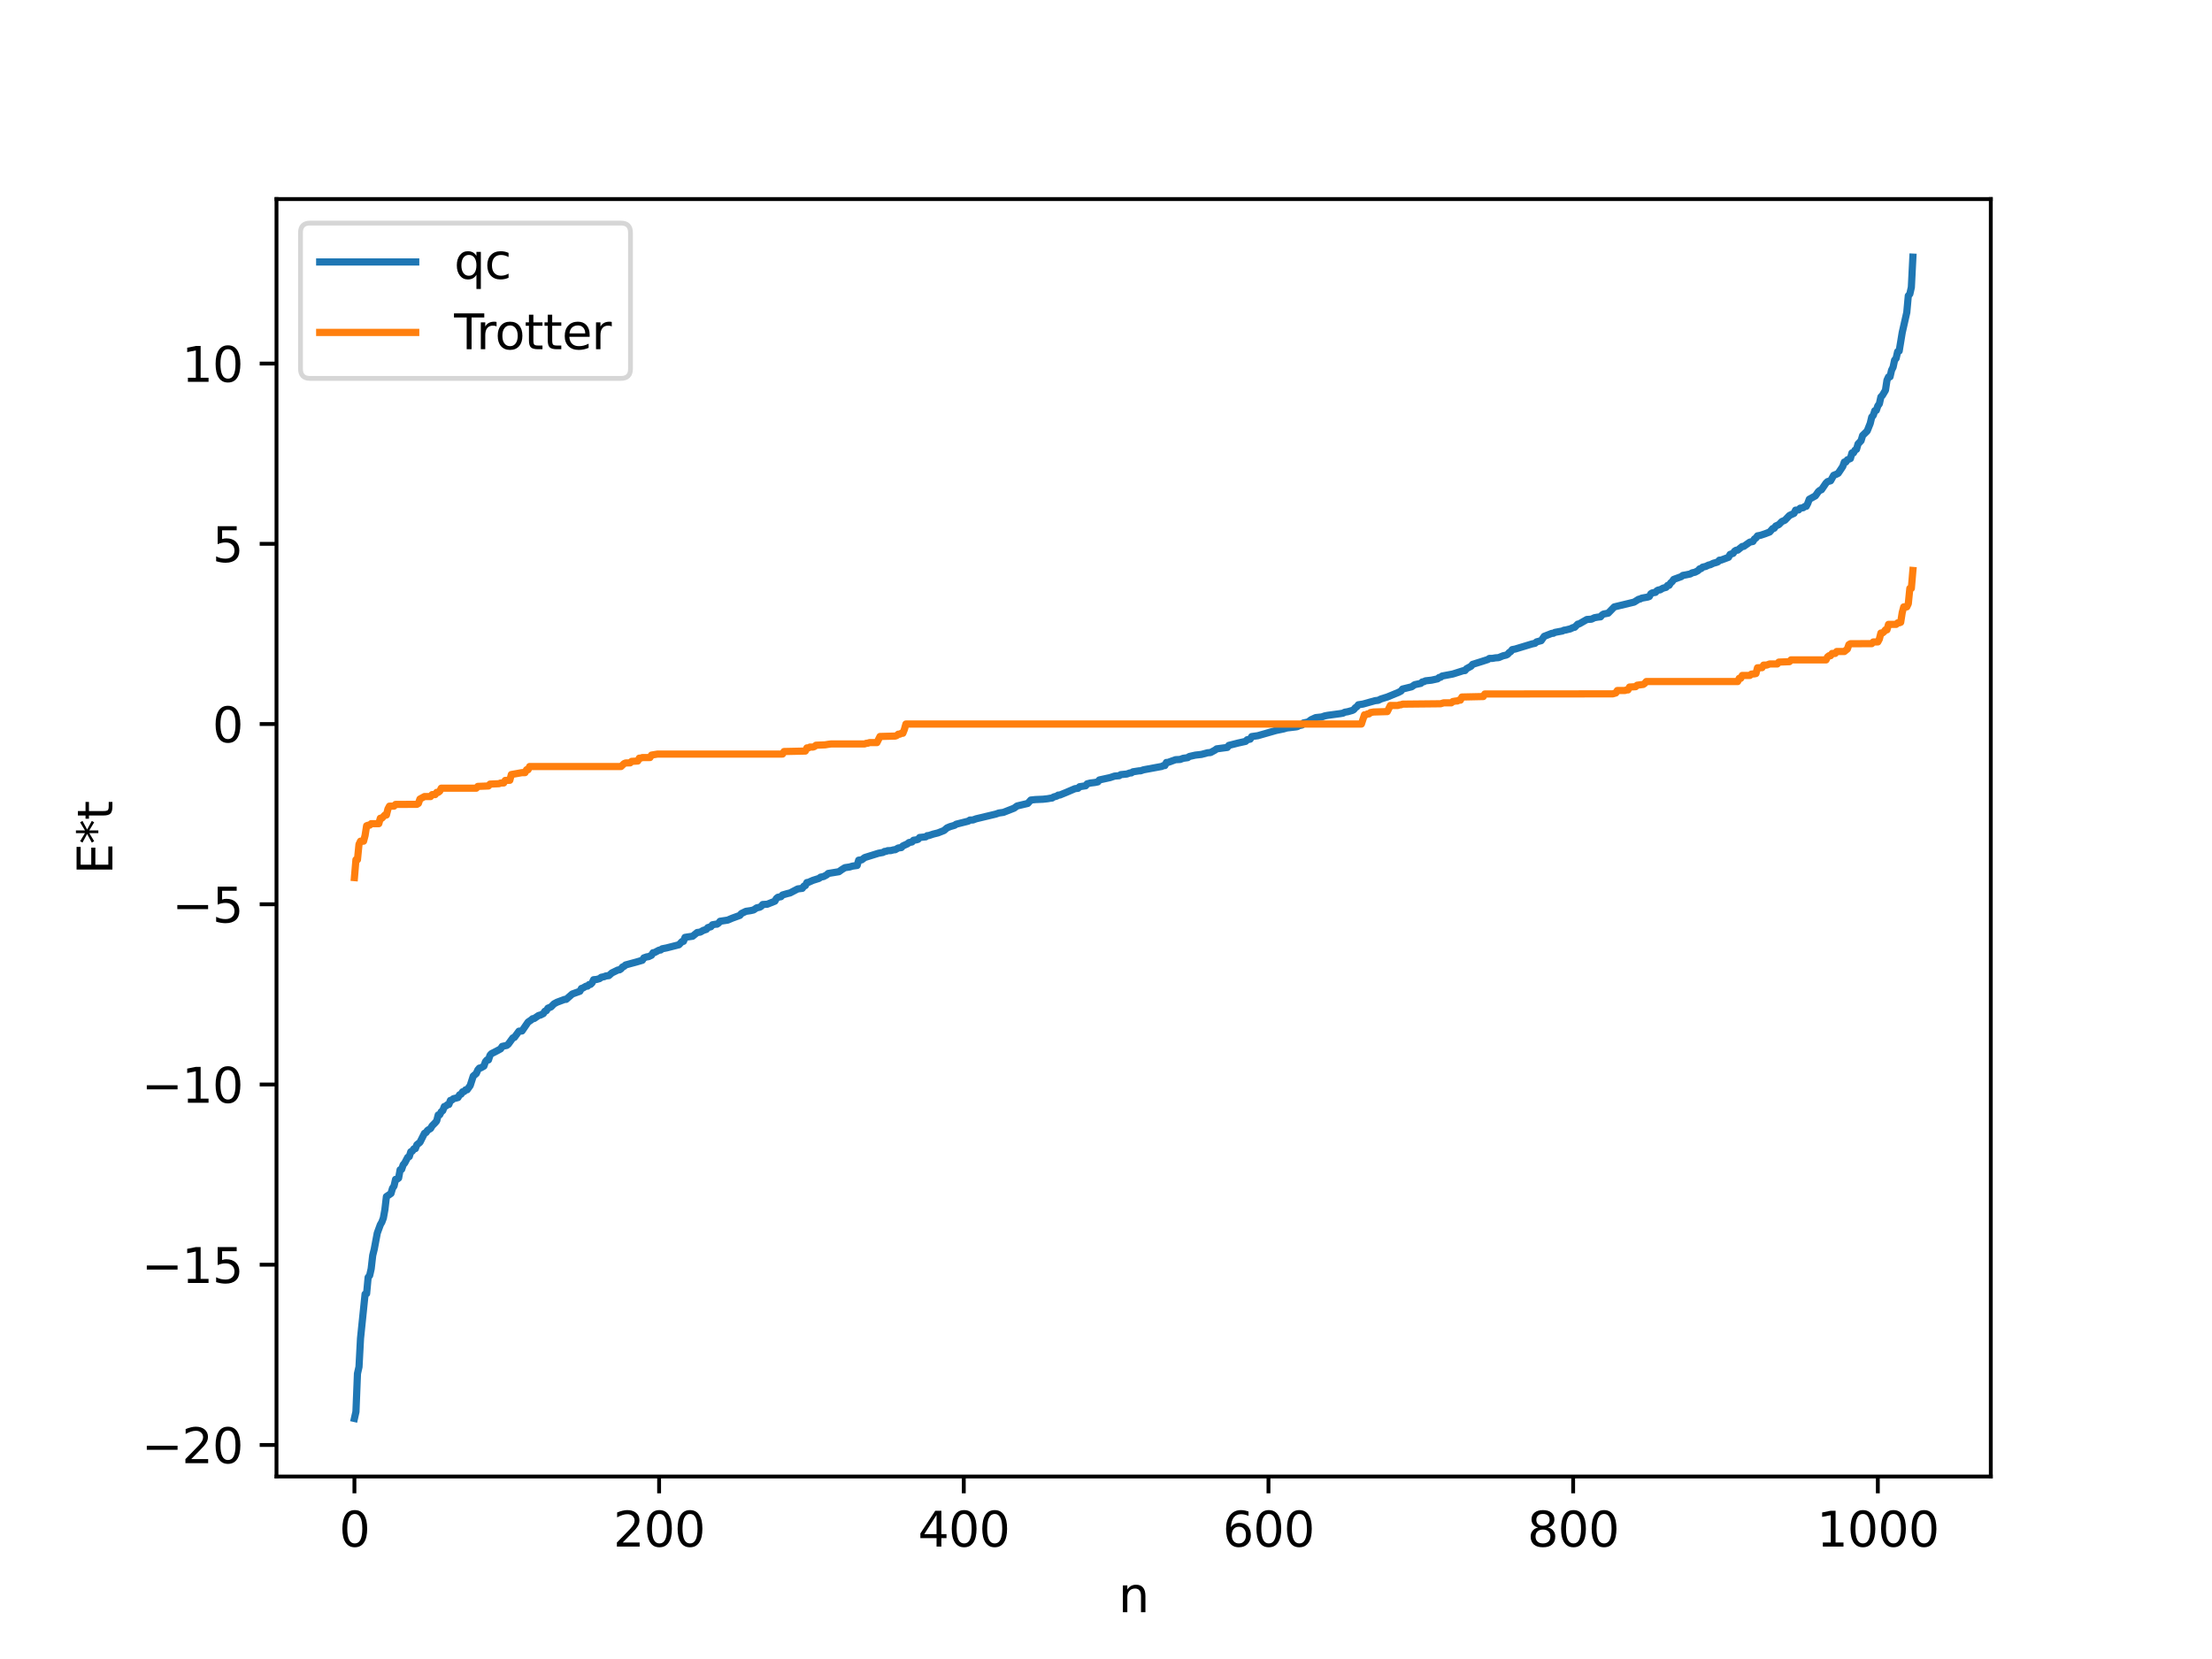 <?xml version="1.0" encoding="utf-8" standalone="no"?>
<!DOCTYPE svg PUBLIC "-//W3C//DTD SVG 1.1//EN"
  "http://www.w3.org/Graphics/SVG/1.1/DTD/svg11.dtd">
<svg xmlns:xlink="http://www.w3.org/1999/xlink" width="460.8pt" height="345.6pt" viewBox="0 0 460.8 345.6" xmlns="http://www.w3.org/2000/svg" version="1.1">
 <defs>
  <style type="text/css">*{stroke-linejoin: round; stroke-linecap: butt}</style>
 </defs>
 <g id="figure_1">
  <g id="patch_1">
   <path d="M 0 345.6 
L 460.8 345.6 
L 460.8 0 
L 0 0 
z
" style="fill: #ffffff"/>
  </g>
  <g id="axes_1">
   <g id="patch_2">
    <path d="M 57.6 307.584 
L 414.72 307.584 
L 414.72 41.472 
L 57.6 41.472 
z
" style="fill: #ffffff"/>
   </g>
   <g id="matplotlib.axis_1">
    <g id="xtick_1">
     <g id="line2d_1">
      <defs>
       <path id="mded9aa19b4" d="M 0 0 
L 0 3.5 
" style="stroke: #000000; stroke-width: 0.8"/>
      </defs>
      <g>
       <use xlink:href="#mded9aa19b4" x="73.833" y="307.584" style="stroke: #000000; stroke-width: 0.8"/>
      </g>
     </g>
     <g id="text_1">
      <!-- 0 -->
      <g transform="translate(70.651 322.182) scale(0.1 -0.1)">
       <defs>
        <path id="DejaVuSans-30" d="M 2034 4250 
Q 1547 4250 1301 3770 
Q 1056 3291 1056 2328 
Q 1056 1369 1301 889 
Q 1547 409 2034 409 
Q 2525 409 2770 889 
Q 3016 1369 3016 2328 
Q 3016 3291 2770 3770 
Q 2525 4250 2034 4250 
z
M 2034 4750 
Q 2819 4750 3233 4129 
Q 3647 3509 3647 2328 
Q 3647 1150 3233 529 
Q 2819 -91 2034 -91 
Q 1250 -91 836 529 
Q 422 1150 422 2328 
Q 422 3509 836 4129 
Q 1250 4750 2034 4750 
z
" transform="scale(0.016)"/>
       </defs>
       <use xlink:href="#DejaVuSans-30"/>
      </g>
     </g>
    </g>
    <g id="xtick_2">
     <g id="line2d_2">
      <g>
       <use xlink:href="#mded9aa19b4" x="137.304" y="307.584" style="stroke: #000000; stroke-width: 0.8"/>
      </g>
     </g>
     <g id="text_2">
      <!-- 200 -->
      <g transform="translate(127.76 322.182) scale(0.1 -0.1)">
       <defs>
        <path id="DejaVuSans-32" d="M 1228 531 
L 3431 531 
L 3431 0 
L 469 0 
L 469 531 
Q 828 903 1448 1529 
Q 2069 2156 2228 2338 
Q 2531 2678 2651 2914 
Q 2772 3150 2772 3378 
Q 2772 3750 2511 3984 
Q 2250 4219 1831 4219 
Q 1534 4219 1204 4116 
Q 875 4013 500 3803 
L 500 4441 
Q 881 4594 1212 4672 
Q 1544 4750 1819 4750 
Q 2544 4750 2975 4387 
Q 3406 4025 3406 3419 
Q 3406 3131 3298 2873 
Q 3191 2616 2906 2266 
Q 2828 2175 2409 1742 
Q 1991 1309 1228 531 
z
" transform="scale(0.016)"/>
       </defs>
       <use xlink:href="#DejaVuSans-32"/>
       <use xlink:href="#DejaVuSans-30" x="63.623"/>
       <use xlink:href="#DejaVuSans-30" x="127.246"/>
      </g>
     </g>
    </g>
    <g id="xtick_3">
     <g id="line2d_3">
      <g>
       <use xlink:href="#mded9aa19b4" x="200.775" y="307.584" style="stroke: #000000; stroke-width: 0.8"/>
      </g>
     </g>
     <g id="text_3">
      <!-- 400 -->
      <g transform="translate(191.231 322.182) scale(0.1 -0.1)">
       <defs>
        <path id="DejaVuSans-34" d="M 2419 4116 
L 825 1625 
L 2419 1625 
L 2419 4116 
z
M 2253 4666 
L 3047 4666 
L 3047 1625 
L 3713 1625 
L 3713 1100 
L 3047 1100 
L 3047 0 
L 2419 0 
L 2419 1100 
L 313 1100 
L 313 1709 
L 2253 4666 
z
" transform="scale(0.016)"/>
       </defs>
       <use xlink:href="#DejaVuSans-34"/>
       <use xlink:href="#DejaVuSans-30" x="63.623"/>
       <use xlink:href="#DejaVuSans-30" x="127.246"/>
      </g>
     </g>
    </g>
    <g id="xtick_4">
     <g id="line2d_4">
      <g>
       <use xlink:href="#mded9aa19b4" x="264.246" y="307.584" style="stroke: #000000; stroke-width: 0.8"/>
      </g>
     </g>
     <g id="text_4">
      <!-- 600 -->
      <g transform="translate(254.702 322.182) scale(0.1 -0.1)">
       <defs>
        <path id="DejaVuSans-36" d="M 2113 2584 
Q 1688 2584 1439 2293 
Q 1191 2003 1191 1497 
Q 1191 994 1439 701 
Q 1688 409 2113 409 
Q 2538 409 2786 701 
Q 3034 994 3034 1497 
Q 3034 2003 2786 2293 
Q 2538 2584 2113 2584 
z
M 3366 4563 
L 3366 3988 
Q 3128 4100 2886 4159 
Q 2644 4219 2406 4219 
Q 1781 4219 1451 3797 
Q 1122 3375 1075 2522 
Q 1259 2794 1537 2939 
Q 1816 3084 2150 3084 
Q 2853 3084 3261 2657 
Q 3669 2231 3669 1497 
Q 3669 778 3244 343 
Q 2819 -91 2113 -91 
Q 1303 -91 875 529 
Q 447 1150 447 2328 
Q 447 3434 972 4092 
Q 1497 4750 2381 4750 
Q 2619 4750 2861 4703 
Q 3103 4656 3366 4563 
z
" transform="scale(0.016)"/>
       </defs>
       <use xlink:href="#DejaVuSans-36"/>
       <use xlink:href="#DejaVuSans-30" x="63.623"/>
       <use xlink:href="#DejaVuSans-30" x="127.246"/>
      </g>
     </g>
    </g>
    <g id="xtick_5">
     <g id="line2d_5">
      <g>
       <use xlink:href="#mded9aa19b4" x="327.717" y="307.584" style="stroke: #000000; stroke-width: 0.8"/>
      </g>
     </g>
     <g id="text_5">
      <!-- 800 -->
      <g transform="translate(318.173 322.182) scale(0.1 -0.1)">
       <defs>
        <path id="DejaVuSans-38" d="M 2034 2216 
Q 1584 2216 1326 1975 
Q 1069 1734 1069 1313 
Q 1069 891 1326 650 
Q 1584 409 2034 409 
Q 2484 409 2743 651 
Q 3003 894 3003 1313 
Q 3003 1734 2745 1975 
Q 2488 2216 2034 2216 
z
M 1403 2484 
Q 997 2584 770 2862 
Q 544 3141 544 3541 
Q 544 4100 942 4425 
Q 1341 4750 2034 4750 
Q 2731 4750 3128 4425 
Q 3525 4100 3525 3541 
Q 3525 3141 3298 2862 
Q 3072 2584 2669 2484 
Q 3125 2378 3379 2068 
Q 3634 1759 3634 1313 
Q 3634 634 3220 271 
Q 2806 -91 2034 -91 
Q 1263 -91 848 271 
Q 434 634 434 1313 
Q 434 1759 690 2068 
Q 947 2378 1403 2484 
z
M 1172 3481 
Q 1172 3119 1398 2916 
Q 1625 2713 2034 2713 
Q 2441 2713 2670 2916 
Q 2900 3119 2900 3481 
Q 2900 3844 2670 4047 
Q 2441 4250 2034 4250 
Q 1625 4250 1398 4047 
Q 1172 3844 1172 3481 
z
" transform="scale(0.016)"/>
       </defs>
       <use xlink:href="#DejaVuSans-38"/>
       <use xlink:href="#DejaVuSans-30" x="63.623"/>
       <use xlink:href="#DejaVuSans-30" x="127.246"/>
      </g>
     </g>
    </g>
    <g id="xtick_6">
     <g id="line2d_6">
      <g>
       <use xlink:href="#mded9aa19b4" x="391.188" y="307.584" style="stroke: #000000; stroke-width: 0.8"/>
      </g>
     </g>
     <g id="text_6">
      <!-- 1000 -->
      <g transform="translate(378.463 322.182) scale(0.1 -0.1)">
       <defs>
        <path id="DejaVuSans-31" d="M 794 531 
L 1825 531 
L 1825 4091 
L 703 3866 
L 703 4441 
L 1819 4666 
L 2450 4666 
L 2450 531 
L 3481 531 
L 3481 0 
L 794 0 
L 794 531 
z
" transform="scale(0.016)"/>
       </defs>
       <use xlink:href="#DejaVuSans-31"/>
       <use xlink:href="#DejaVuSans-30" x="63.623"/>
       <use xlink:href="#DejaVuSans-30" x="127.246"/>
       <use xlink:href="#DejaVuSans-30" x="190.869"/>
      </g>
     </g>
    </g>
    <g id="text_7">
     <!-- n -->
     <g transform="translate(232.991 335.861) scale(0.1 -0.1)">
      <defs>
       <path id="DejaVuSans-6e" d="M 3513 2113 
L 3513 0 
L 2938 0 
L 2938 2094 
Q 2938 2591 2744 2837 
Q 2550 3084 2163 3084 
Q 1697 3084 1428 2787 
Q 1159 2491 1159 1978 
L 1159 0 
L 581 0 
L 581 3500 
L 1159 3500 
L 1159 2956 
Q 1366 3272 1645 3428 
Q 1925 3584 2291 3584 
Q 2894 3584 3203 3211 
Q 3513 2838 3513 2113 
z
" transform="scale(0.016)"/>
      </defs>
      <use xlink:href="#DejaVuSans-6e"/>
     </g>
    </g>
   </g>
   <g id="matplotlib.axis_2">
    <g id="ytick_1">
     <g id="line2d_7">
      <defs>
       <path id="m008f21e7b0" d="M 0 0 
L -3.5 0 
" style="stroke: #000000; stroke-width: 0.8"/>
      </defs>
      <g>
       <use xlink:href="#m008f21e7b0" x="57.6" y="301.008" style="stroke: #000000; stroke-width: 0.8"/>
      </g>
     </g>
     <g id="text_8">
      <!-- −20 -->
      <g transform="translate(29.495 304.807) scale(0.1 -0.1)">
       <defs>
        <path id="DejaVuSans-2212" d="M 678 2272 
L 4684 2272 
L 4684 1741 
L 678 1741 
L 678 2272 
z
" transform="scale(0.016)"/>
       </defs>
       <use xlink:href="#DejaVuSans-2212"/>
       <use xlink:href="#DejaVuSans-32" x="83.789"/>
       <use xlink:href="#DejaVuSans-30" x="147.412"/>
      </g>
     </g>
    </g>
    <g id="ytick_2">
     <g id="line2d_8">
      <g>
       <use xlink:href="#m008f21e7b0" x="57.6" y="263.463" style="stroke: #000000; stroke-width: 0.8"/>
      </g>
     </g>
     <g id="text_9">
      <!-- −15 -->
      <g transform="translate(29.495 267.262) scale(0.1 -0.1)">
       <defs>
        <path id="DejaVuSans-35" d="M 691 4666 
L 3169 4666 
L 3169 4134 
L 1269 4134 
L 1269 2991 
Q 1406 3038 1543 3061 
Q 1681 3084 1819 3084 
Q 2600 3084 3056 2656 
Q 3513 2228 3513 1497 
Q 3513 744 3044 326 
Q 2575 -91 1722 -91 
Q 1428 -91 1123 -41 
Q 819 9 494 109 
L 494 744 
Q 775 591 1075 516 
Q 1375 441 1709 441 
Q 2250 441 2565 725 
Q 2881 1009 2881 1497 
Q 2881 1984 2565 2268 
Q 2250 2553 1709 2553 
Q 1456 2553 1204 2497 
Q 953 2441 691 2322 
L 691 4666 
z
" transform="scale(0.016)"/>
       </defs>
       <use xlink:href="#DejaVuSans-2212"/>
       <use xlink:href="#DejaVuSans-31" x="83.789"/>
       <use xlink:href="#DejaVuSans-35" x="147.412"/>
      </g>
     </g>
    </g>
    <g id="ytick_3">
     <g id="line2d_9">
      <g>
       <use xlink:href="#m008f21e7b0" x="57.6" y="225.918" style="stroke: #000000; stroke-width: 0.8"/>
      </g>
     </g>
     <g id="text_10">
      <!-- −10 -->
      <g transform="translate(29.495 229.718) scale(0.1 -0.1)">
       <use xlink:href="#DejaVuSans-2212"/>
       <use xlink:href="#DejaVuSans-31" x="83.789"/>
       <use xlink:href="#DejaVuSans-30" x="147.412"/>
      </g>
     </g>
    </g>
    <g id="ytick_4">
     <g id="line2d_10">
      <g>
       <use xlink:href="#m008f21e7b0" x="57.6" y="188.374" style="stroke: #000000; stroke-width: 0.8"/>
      </g>
     </g>
     <g id="text_11">
      <!-- −5 -->
      <g transform="translate(35.858 192.173) scale(0.1 -0.1)">
       <use xlink:href="#DejaVuSans-2212"/>
       <use xlink:href="#DejaVuSans-35" x="83.789"/>
      </g>
     </g>
    </g>
    <g id="ytick_5">
     <g id="line2d_11">
      <g>
       <use xlink:href="#m008f21e7b0" x="57.6" y="150.829" style="stroke: #000000; stroke-width: 0.8"/>
      </g>
     </g>
     <g id="text_12">
      <!-- 0 -->
      <g transform="translate(44.237 154.628) scale(0.1 -0.1)">
       <use xlink:href="#DejaVuSans-30"/>
      </g>
     </g>
    </g>
    <g id="ytick_6">
     <g id="line2d_12">
      <g>
       <use xlink:href="#m008f21e7b0" x="57.6" y="113.285" style="stroke: #000000; stroke-width: 0.8"/>
      </g>
     </g>
     <g id="text_13">
      <!-- 5 -->
      <g transform="translate(44.237 117.084) scale(0.1 -0.1)">
       <use xlink:href="#DejaVuSans-35"/>
      </g>
     </g>
    </g>
    <g id="ytick_7">
     <g id="line2d_13">
      <g>
       <use xlink:href="#m008f21e7b0" x="57.6" y="75.74" style="stroke: #000000; stroke-width: 0.8"/>
      </g>
     </g>
     <g id="text_14">
      <!-- 10 -->
      <g transform="translate(37.875 79.539) scale(0.1 -0.1)">
       <use xlink:href="#DejaVuSans-31"/>
       <use xlink:href="#DejaVuSans-30" x="63.623"/>
      </g>
     </g>
    </g>
    <g id="text_15">
     <!-- E*t -->
     <g transform="translate(23.416 182.148) rotate(-90) scale(0.1 -0.1)">
      <defs>
       <path id="DejaVuSans-45" d="M 628 4666 
L 3578 4666 
L 3578 4134 
L 1259 4134 
L 1259 2753 
L 3481 2753 
L 3481 2222 
L 1259 2222 
L 1259 531 
L 3634 531 
L 3634 0 
L 628 0 
L 628 4666 
z
" transform="scale(0.016)"/>
       <path id="DejaVuSans-2a" d="M 3009 3897 
L 1888 3291 
L 3009 2681 
L 2828 2375 
L 1778 3009 
L 1778 1831 
L 1422 1831 
L 1422 3009 
L 372 2375 
L 191 2681 
L 1313 3291 
L 191 3897 
L 372 4206 
L 1422 3572 
L 1422 4750 
L 1778 4750 
L 1778 3572 
L 2828 4206 
L 3009 3897 
z
" transform="scale(0.016)"/>
       <path id="DejaVuSans-74" d="M 1172 4494 
L 1172 3500 
L 2356 3500 
L 2356 3053 
L 1172 3053 
L 1172 1153 
Q 1172 725 1289 603 
Q 1406 481 1766 481 
L 2356 481 
L 2356 0 
L 1766 0 
Q 1100 0 847 248 
Q 594 497 594 1153 
L 594 3053 
L 172 3053 
L 172 3500 
L 594 3500 
L 594 4494 
L 1172 4494 
z
" transform="scale(0.016)"/>
      </defs>
      <use xlink:href="#DejaVuSans-45"/>
      <use xlink:href="#DejaVuSans-2a" x="63.184"/>
      <use xlink:href="#DejaVuSans-74" x="113.184"/>
     </g>
    </g>
   </g>
   <g id="line2d_14">
    <path d="M 73.833 295.488 
L 74.15 294.091 
L 74.467 286.151 
L 74.785 284.754 
L 75.102 278.828 
L 76.054 269.585 
L 76.372 269.491 
L 76.689 266.098 
L 77.006 265.705 
L 77.324 264.308 
L 77.641 261.526 
L 77.958 260.248 
L 78.593 256.876 
L 79.228 255.135 
L 79.545 254.59 
L 79.862 253.738 
L 80.18 251.986 
L 80.497 249.269 
L 81.449 248.621 
L 81.767 247.538 
L 82.084 247.076 
L 82.401 245.68 
L 82.719 245.652 
L 83.036 245.418 
L 83.353 243.68 
L 83.671 243.591 
L 83.988 242.649 
L 84.305 242.283 
L 84.94 241.081 
L 85.258 240.934 
L 85.575 239.932 
L 85.892 239.803 
L 86.21 239.327 
L 86.527 239.284 
L 86.844 238.475 
L 87.479 237.973 
L 88.431 236.081 
L 88.748 235.934 
L 89.066 235.474 
L 89.7 235.082 
L 90.018 234.532 
L 90.653 233.888 
L 90.97 233.507 
L 91.287 232.267 
L 91.605 232.226 
L 91.922 231.597 
L 92.239 231.363 
L 92.557 230.51 
L 92.874 230.417 
L 93.191 230.14 
L 93.509 230.085 
L 93.826 229.232 
L 94.143 229.161 
L 94.461 228.878 
L 95.096 228.724 
L 95.413 228.636 
L 95.73 228.067 
L 96.048 227.942 
L 96.365 227.441 
L 96.682 227.389 
L 97 227.024 
L 97.317 227.02 
L 97.952 226.137 
L 98.586 224.169 
L 99.221 223.628 
L 99.539 222.887 
L 99.856 222.511 
L 100.173 222.451 
L 100.808 222.089 
L 101.125 221.174 
L 101.443 220.808 
L 101.76 220.804 
L 102.077 219.824 
L 102.395 219.487 
L 103.029 219.172 
L 103.664 218.838 
L 104.299 218.489 
L 104.616 217.983 
L 105.568 217.776 
L 105.886 217.521 
L 106.838 216.21 
L 107.155 216.113 
L 108.107 214.814 
L 108.742 214.768 
L 110.011 212.915 
L 110.646 212.486 
L 110.963 212.212 
L 111.281 212.173 
L 112.233 211.525 
L 112.55 211.47 
L 113.185 211.151 
L 113.502 210.661 
L 113.82 210.547 
L 114.137 210.024 
L 114.772 209.769 
L 115.406 209.121 
L 116.041 208.783 
L 117.628 208.19 
L 117.945 208.183 
L 119.215 207.07 
L 120.801 206.499 
L 121.119 205.917 
L 121.436 205.819 
L 122.071 205.448 
L 122.388 205.43 
L 122.705 205.103 
L 123.023 205.065 
L 123.34 204.752 
L 123.658 204.093 
L 124.292 204.036 
L 124.927 203.855 
L 125.244 203.585 
L 125.879 203.457 
L 126.196 203.312 
L 126.831 203.238 
L 127.466 202.677 
L 128.735 202.06 
L 129.053 202.033 
L 129.37 201.827 
L 129.687 201.434 
L 130.005 201.316 
L 130.322 201.015 
L 132.543 200.414 
L 133.813 200.043 
L 134.13 199.542 
L 134.765 199.322 
L 135.082 199.299 
L 135.717 198.997 
L 136.034 198.472 
L 136.352 198.436 
L 137.304 197.927 
L 137.621 197.906 
L 137.939 197.652 
L 138.891 197.462 
L 141.429 196.814 
L 142.064 196.152 
L 142.381 196.098 
L 142.699 195.275 
L 143.334 195.172 
L 144.286 195.034 
L 145.238 194.259 
L 145.872 194.18 
L 146.507 193.816 
L 147.142 193.611 
L 147.459 193.235 
L 148.094 193.054 
L 148.411 192.654 
L 149.046 192.536 
L 149.363 192.523 
L 149.681 192.314 
L 149.998 191.918 
L 151.585 191.677 
L 152.537 191.272 
L 154.124 190.695 
L 154.441 190.306 
L 155.393 189.846 
L 156.345 189.705 
L 156.98 189.561 
L 157.615 189.127 
L 158.249 188.993 
L 158.567 188.808 
L 158.884 188.427 
L 159.836 188.368 
L 161.423 187.73 
L 161.74 187.163 
L 162.058 186.917 
L 162.692 186.797 
L 163.01 186.442 
L 163.962 186.165 
L 164.596 186.008 
L 166.183 185.177 
L 167.135 185.059 
L 167.453 184.611 
L 167.77 184.486 
L 168.087 183.849 
L 168.405 183.808 
L 169.357 183.388 
L 170.626 182.987 
L 170.943 182.728 
L 171.578 182.596 
L 172.213 182.255 
L 172.53 181.957 
L 174.752 181.594 
L 175.386 181.142 
L 176.021 180.749 
L 176.973 180.613 
L 177.608 180.423 
L 178.56 180.293 
L 178.877 179.19 
L 179.512 179.118 
L 180.147 178.641 
L 183.003 177.747 
L 183.955 177.576 
L 184.272 177.364 
L 184.59 177.356 
L 184.907 177.204 
L 185.542 177.196 
L 186.177 177.031 
L 186.494 177.009 
L 187.129 176.648 
L 187.763 176.567 
L 188.081 176.221 
L 189.033 175.789 
L 189.35 175.522 
L 189.985 175.397 
L 190.302 175.041 
L 190.937 174.947 
L 191.254 174.845 
L 191.572 174.464 
L 192.841 174.332 
L 193.158 174.081 
L 193.476 174.067 
L 194.428 173.749 
L 195.38 173.515 
L 196.649 173.016 
L 197.284 172.468 
L 197.919 172.201 
L 198.553 172.017 
L 198.871 171.918 
L 199.188 171.697 
L 201.727 171.056 
L 202.044 170.829 
L 202.679 170.817 
L 203.314 170.578 
L 207.439 169.59 
L 208.074 169.368 
L 209.026 169.23 
L 211.248 168.36 
L 211.882 167.896 
L 213.469 167.519 
L 214.104 167.369 
L 214.739 166.664 
L 215.691 166.563 
L 217.277 166.494 
L 218.229 166.389 
L 218.864 166.273 
L 219.181 166.243 
L 219.499 166.02 
L 220.134 165.845 
L 220.451 165.627 
L 220.768 165.626 
L 222.038 165.107 
L 223.942 164.291 
L 224.577 164.218 
L 224.894 163.887 
L 226.163 163.69 
L 226.481 163.285 
L 227.115 163.125 
L 228.067 163.007 
L 228.702 162.879 
L 229.02 162.477 
L 231.241 161.989 
L 232.193 161.673 
L 233.145 161.596 
L 233.462 161.372 
L 234.732 161.244 
L 235.367 161.021 
L 235.684 161.008 
L 236.001 160.781 
L 237.271 160.584 
L 237.588 160.58 
L 238.223 160.365 
L 242.031 159.66 
L 242.348 159.487 
L 242.666 159.48 
L 242.983 158.833 
L 243.3 158.829 
L 244.887 158.256 
L 245.839 158.209 
L 246.474 157.969 
L 247.426 157.833 
L 247.743 157.594 
L 249.013 157.304 
L 250.282 157.16 
L 251.552 156.818 
L 252.186 156.767 
L 253.139 156.245 
L 253.456 156 
L 255.677 155.703 
L 255.995 155.277 
L 257.264 154.958 
L 257.899 154.794 
L 259.486 154.44 
L 259.803 154.102 
L 260.438 153.978 
L 260.755 153.439 
L 262.024 153.259 
L 265.833 152.17 
L 267.42 151.843 
L 268.054 151.65 
L 269.958 151.424 
L 270.276 151.362 
L 270.593 151.176 
L 271.228 151.033 
L 271.545 150.6 
L 272.497 150.408 
L 273.132 149.927 
L 274.084 149.493 
L 275.353 149.352 
L 275.988 149.13 
L 276.623 149.01 
L 279.162 148.668 
L 279.796 148.559 
L 280.114 148.371 
L 280.748 148.265 
L 281.7 147.998 
L 282.018 147.833 
L 282.335 147.432 
L 282.653 147.23 
L 282.97 146.818 
L 283.922 146.675 
L 286.461 145.962 
L 287.096 145.891 
L 287.73 145.588 
L 289 145.197 
L 290.586 144.542 
L 291.221 144.285 
L 291.856 143.959 
L 292.173 143.54 
L 294.077 143.072 
L 294.712 142.632 
L 295.981 142.358 
L 296.299 142.057 
L 296.616 142.018 
L 296.934 141.833 
L 298.203 141.692 
L 299.472 141.415 
L 299.79 141.136 
L 300.107 141.084 
L 300.424 140.83 
L 302.646 140.409 
L 304.867 139.705 
L 305.185 139.694 
L 305.502 139.302 
L 306.454 138.786 
L 306.772 138.398 
L 308.358 137.902 
L 309.945 137.392 
L 310.262 137.166 
L 310.897 137.155 
L 311.532 137.042 
L 312.167 137.001 
L 313.119 136.614 
L 313.753 136.467 
L 314.071 136.305 
L 314.388 135.931 
L 314.705 135.748 
L 315.023 135.326 
L 315.658 135.202 
L 319.148 134.143 
L 319.783 134.005 
L 320.1 133.715 
L 321.053 133.462 
L 321.687 132.559 
L 323.274 131.937 
L 323.591 131.927 
L 323.909 131.739 
L 325.496 131.444 
L 325.813 131.272 
L 326.13 131.251 
L 326.765 131.089 
L 327.082 131.02 
L 327.717 130.727 
L 328.034 130.673 
L 328.669 130.022 
L 328.986 129.962 
L 330.573 129.051 
L 331.525 128.985 
L 332.16 128.682 
L 332.795 128.567 
L 333.429 128.494 
L 333.747 128.105 
L 334.064 127.913 
L 335.016 127.734 
L 336.286 126.428 
L 340.411 125.433 
L 341.363 124.836 
L 341.681 124.783 
L 341.998 124.606 
L 343.267 124.376 
L 343.585 124.26 
L 343.902 123.691 
L 344.22 123.501 
L 344.854 123.405 
L 345.172 123.056 
L 345.489 122.897 
L 345.806 122.884 
L 346.441 122.525 
L 347.076 122.356 
L 347.393 121.956 
L 347.71 121.93 
L 348.028 121.422 
L 348.345 121.164 
L 348.662 120.703 
L 350.249 120.12 
L 350.567 119.868 
L 351.201 119.756 
L 352.153 119.558 
L 352.471 119.342 
L 353.105 119.203 
L 353.74 118.87 
L 354.058 118.506 
L 354.375 118.451 
L 354.692 118.146 
L 355.327 118 
L 355.962 117.7 
L 356.279 117.645 
L 356.914 117.338 
L 357.548 117.166 
L 357.866 117.041 
L 358.183 116.691 
L 358.5 116.689 
L 360.087 116.094 
L 360.405 115.496 
L 361.039 115.279 
L 361.357 114.813 
L 361.674 114.622 
L 361.991 114.605 
L 362.943 113.841 
L 363.261 113.816 
L 364.53 112.927 
L 365.165 112.803 
L 365.482 112.276 
L 365.8 112.073 
L 366.117 111.629 
L 366.752 111.509 
L 367.704 111.191 
L 368.656 110.826 
L 369.291 110.104 
L 369.608 110.04 
L 369.925 109.574 
L 370.56 109.291 
L 371.195 108.642 
L 371.829 108.374 
L 372.781 107.381 
L 373.734 106.934 
L 374.051 106.269 
L 374.686 106.227 
L 375.003 105.866 
L 375.638 105.769 
L 375.955 105.514 
L 376.272 105.479 
L 376.59 104.865 
L 376.907 104.001 
L 378.177 103.297 
L 378.811 102.398 
L 379.129 102.136 
L 379.446 102.02 
L 380.398 100.627 
L 380.715 100.328 
L 381.35 100.155 
L 381.985 99.019 
L 382.62 98.761 
L 382.937 98.588 
L 383.572 97.642 
L 383.889 97.158 
L 384.206 96.249 
L 384.524 96.249 
L 384.841 95.786 
L 385.476 95.523 
L 385.793 94.351 
L 386.11 94.35 
L 386.428 93.775 
L 386.745 93.598 
L 387.062 92.485 
L 387.697 91.802 
L 388.015 90.725 
L 388.967 89.788 
L 389.601 88.204 
L 389.919 86.879 
L 390.236 86.54 
L 390.553 85.554 
L 390.871 85.486 
L 391.188 84.544 
L 391.505 84.132 
L 391.823 82.694 
L 392.14 82.364 
L 392.775 81.3 
L 393.092 79.209 
L 393.41 78.518 
L 393.727 78.493 
L 394.044 77.125 
L 394.362 76.499 
L 394.679 75.023 
L 394.996 74.647 
L 395.314 73.253 
L 395.631 73.129 
L 396.266 69.283 
L 397.218 65.084 
L 397.535 61.612 
L 397.853 61.238 
L 398.17 59.845 
L 398.487 53.568 
L 398.487 53.568 
" clip-path="url(#pc3e663f195)" style="fill: none; stroke: #1f77b4; stroke-width: 1.5; stroke-linecap: square"/>
   </g>
   <g id="line2d_15">
    <path d="M 73.833 182.82 
L 74.15 179.087 
L 74.467 179.087 
L 74.785 175.896 
L 75.102 175.233 
L 75.737 175.233 
L 76.054 174.039 
L 76.372 172.024 
L 76.689 171.9 
L 77.006 171.9 
L 77.324 171.588 
L 78.91 171.588 
L 79.228 170.451 
L 79.545 170.451 
L 80.18 169.785 
L 80.497 169.785 
L 80.815 168.528 
L 81.132 167.936 
L 82.084 167.926 
L 82.401 167.576 
L 86.844 167.556 
L 87.162 167.364 
L 87.479 166.453 
L 88.431 165.936 
L 89.7 165.936 
L 90.018 165.533 
L 90.653 165.533 
L 90.97 165.065 
L 91.287 165.065 
L 91.605 164.821 
L 91.922 164.194 
L 99.221 164.194 
L 99.539 163.82 
L 101.76 163.732 
L 102.077 163.344 
L 103.981 163.257 
L 104.299 163.106 
L 104.934 163.106 
L 105.251 162.574 
L 106.203 162.548 
L 106.52 161.349 
L 108.742 160.954 
L 109.377 160.954 
L 109.694 160.348 
L 110.011 160.348 
L 110.329 159.679 
L 129.37 159.679 
L 130.005 159.079 
L 130.322 158.94 
L 131.274 158.918 
L 131.591 158.606 
L 132.861 158.535 
L 133.178 157.936 
L 133.496 157.936 
L 133.813 157.811 
L 135.4 157.811 
L 135.717 157.3 
L 136.986 157.087 
L 163.01 157.087 
L 163.327 156.556 
L 167.77 156.46 
L 168.087 155.803 
L 168.405 155.803 
L 168.722 155.628 
L 169.357 155.628 
L 169.674 155.515 
L 169.991 155.245 
L 171.896 155.163 
L 172.53 155.054 
L 173.165 154.973 
L 180.147 154.973 
L 180.464 154.833 
L 180.781 154.833 
L 181.099 154.697 
L 182.686 154.697 
L 183.32 153.421 
L 186.494 153.336 
L 186.811 153.224 
L 187.129 152.943 
L 187.446 152.943 
L 187.763 152.753 
L 188.081 152.753 
L 188.398 151.96 
L 188.715 150.829 
L 283.605 150.829 
L 284.239 148.905 
L 284.557 148.905 
L 284.874 148.715 
L 285.191 148.715 
L 285.509 148.435 
L 286.143 148.323 
L 289 148.237 
L 289.634 146.962 
L 291.221 146.962 
L 291.539 146.825 
L 291.856 146.825 
L 292.173 146.686 
L 300.107 146.605 
L 300.742 146.414 
L 302.329 146.414 
L 302.646 146.143 
L 303.281 146.03 
L 303.598 146.03 
L 303.915 145.855 
L 304.233 145.855 
L 304.55 145.199 
L 308.993 145.102 
L 309.31 144.572 
L 335.968 144.543 
L 336.603 144.359 
L 336.92 143.848 
L 338.507 143.848 
L 338.824 143.722 
L 339.142 143.722 
L 339.459 143.123 
L 340.729 143.052 
L 341.046 142.741 
L 342.315 142.58 
L 342.633 142.36 
L 342.95 141.98 
L 361.991 141.98 
L 362.309 141.311 
L 362.626 141.311 
L 362.943 140.705 
L 364.53 140.705 
L 364.848 140.428 
L 365.482 140.381 
L 365.8 140.31 
L 366.117 139.111 
L 367.069 139.084 
L 367.386 138.553 
L 368.021 138.553 
L 368.656 138.314 
L 370.243 138.314 
L 370.56 137.927 
L 372.781 137.839 
L 373.099 137.465 
L 380.398 137.465 
L 380.715 136.838 
L 381.033 136.594 
L 381.35 136.594 
L 381.667 136.126 
L 382.302 136.126 
L 382.62 135.722 
L 384.206 135.722 
L 384.841 135.206 
L 385.158 134.295 
L 385.476 134.103 
L 389.919 134.083 
L 390.236 133.733 
L 391.188 133.722 
L 391.505 133.131 
L 391.823 131.873 
L 392.14 131.873 
L 392.458 131.619 
L 392.775 131.207 
L 393.092 131.207 
L 393.41 130.07 
L 394.996 130.07 
L 395.314 129.758 
L 395.631 129.758 
L 395.948 129.635 
L 396.266 127.619 
L 396.583 126.425 
L 397.218 126.425 
L 397.535 125.763 
L 397.853 122.572 
L 398.17 122.572 
L 398.487 118.839 
L 398.487 118.839 
" clip-path="url(#pc3e663f195)" style="fill: none; stroke: #ff7f0e; stroke-width: 1.5; stroke-linecap: square"/>
   </g>
   <g id="patch_3">
    <path d="M 57.6 307.584 
L 57.6 41.472 
" style="fill: none; stroke: #000000; stroke-width: 0.8; stroke-linejoin: miter; stroke-linecap: square"/>
   </g>
   <g id="patch_4">
    <path d="M 414.72 307.584 
L 414.72 41.472 
" style="fill: none; stroke: #000000; stroke-width: 0.8; stroke-linejoin: miter; stroke-linecap: square"/>
   </g>
   <g id="patch_5">
    <path d="M 57.6 307.584 
L 414.72 307.584 
" style="fill: none; stroke: #000000; stroke-width: 0.8; stroke-linejoin: miter; stroke-linecap: square"/>
   </g>
   <g id="patch_6">
    <path d="M 57.6 41.472 
L 414.72 41.472 
" style="fill: none; stroke: #000000; stroke-width: 0.8; stroke-linejoin: miter; stroke-linecap: square"/>
   </g>
   <g id="legend_1">
    <g id="patch_7">
     <path d="M 64.6 78.828 
L 129.342 78.828 
Q 131.342 78.828 131.342 76.828 
L 131.342 48.472 
Q 131.342 46.472 129.342 46.472 
L 64.6 46.472 
Q 62.6 46.472 62.6 48.472 
L 62.6 76.828 
Q 62.6 78.828 64.6 78.828 
z
" style="fill: #ffffff; opacity: 0.8; stroke: #cccccc; stroke-linejoin: miter"/>
    </g>
    <g id="line2d_16">
     <path d="M 66.6 54.57 
L 76.6 54.57 
L 86.6 54.57 
" style="fill: none; stroke: #1f77b4; stroke-width: 1.5; stroke-linecap: square"/>
    </g>
    <g id="text_16">
     <!-- qc -->
     <g transform="translate(94.6 58.07) scale(0.1 -0.1)">
      <defs>
       <path id="DejaVuSans-71" d="M 947 1747 
Q 947 1113 1208 752 
Q 1469 391 1925 391 
Q 2381 391 2643 752 
Q 2906 1113 2906 1747 
Q 2906 2381 2643 2742 
Q 2381 3103 1925 3103 
Q 1469 3103 1208 2742 
Q 947 2381 947 1747 
z
M 2906 525 
Q 2725 213 2448 61 
Q 2172 -91 1784 -91 
Q 1150 -91 751 415 
Q 353 922 353 1747 
Q 353 2572 751 3078 
Q 1150 3584 1784 3584 
Q 2172 3584 2448 3432 
Q 2725 3281 2906 2969 
L 2906 3500 
L 3481 3500 
L 3481 -1331 
L 2906 -1331 
L 2906 525 
z
" transform="scale(0.016)"/>
       <path id="DejaVuSans-63" d="M 3122 3366 
L 3122 2828 
Q 2878 2963 2633 3030 
Q 2388 3097 2138 3097 
Q 1578 3097 1268 2742 
Q 959 2388 959 1747 
Q 959 1106 1268 751 
Q 1578 397 2138 397 
Q 2388 397 2633 464 
Q 2878 531 3122 666 
L 3122 134 
Q 2881 22 2623 -34 
Q 2366 -91 2075 -91 
Q 1284 -91 818 406 
Q 353 903 353 1747 
Q 353 2603 823 3093 
Q 1294 3584 2113 3584 
Q 2378 3584 2631 3529 
Q 2884 3475 3122 3366 
z
" transform="scale(0.016)"/>
      </defs>
      <use xlink:href="#DejaVuSans-71"/>
      <use xlink:href="#DejaVuSans-63" x="63.477"/>
     </g>
    </g>
    <g id="line2d_17">
     <path d="M 66.6 69.249 
L 76.6 69.249 
L 86.6 69.249 
" style="fill: none; stroke: #ff7f0e; stroke-width: 1.5; stroke-linecap: square"/>
    </g>
    <g id="text_17">
     <!-- Trotter -->
     <g transform="translate(94.6 72.749) scale(0.1 -0.1)">
      <defs>
       <path id="DejaVuSans-54" d="M -19 4666 
L 3928 4666 
L 3928 4134 
L 2272 4134 
L 2272 0 
L 1638 0 
L 1638 4134 
L -19 4134 
L -19 4666 
z
" transform="scale(0.016)"/>
       <path id="DejaVuSans-72" d="M 2631 2963 
Q 2534 3019 2420 3045 
Q 2306 3072 2169 3072 
Q 1681 3072 1420 2755 
Q 1159 2438 1159 1844 
L 1159 0 
L 581 0 
L 581 3500 
L 1159 3500 
L 1159 2956 
Q 1341 3275 1631 3429 
Q 1922 3584 2338 3584 
Q 2397 3584 2469 3576 
Q 2541 3569 2628 3553 
L 2631 2963 
z
" transform="scale(0.016)"/>
       <path id="DejaVuSans-6f" d="M 1959 3097 
Q 1497 3097 1228 2736 
Q 959 2375 959 1747 
Q 959 1119 1226 758 
Q 1494 397 1959 397 
Q 2419 397 2687 759 
Q 2956 1122 2956 1747 
Q 2956 2369 2687 2733 
Q 2419 3097 1959 3097 
z
M 1959 3584 
Q 2709 3584 3137 3096 
Q 3566 2609 3566 1747 
Q 3566 888 3137 398 
Q 2709 -91 1959 -91 
Q 1206 -91 779 398 
Q 353 888 353 1747 
Q 353 2609 779 3096 
Q 1206 3584 1959 3584 
z
" transform="scale(0.016)"/>
       <path id="DejaVuSans-65" d="M 3597 1894 
L 3597 1613 
L 953 1613 
Q 991 1019 1311 708 
Q 1631 397 2203 397 
Q 2534 397 2845 478 
Q 3156 559 3463 722 
L 3463 178 
Q 3153 47 2828 -22 
Q 2503 -91 2169 -91 
Q 1331 -91 842 396 
Q 353 884 353 1716 
Q 353 2575 817 3079 
Q 1281 3584 2069 3584 
Q 2775 3584 3186 3129 
Q 3597 2675 3597 1894 
z
M 3022 2063 
Q 3016 2534 2758 2815 
Q 2500 3097 2075 3097 
Q 1594 3097 1305 2825 
Q 1016 2553 972 2059 
L 3022 2063 
z
" transform="scale(0.016)"/>
      </defs>
      <use xlink:href="#DejaVuSans-54"/>
      <use xlink:href="#DejaVuSans-72" x="46.334"/>
      <use xlink:href="#DejaVuSans-6f" x="85.197"/>
      <use xlink:href="#DejaVuSans-74" x="146.379"/>
      <use xlink:href="#DejaVuSans-74" x="185.588"/>
      <use xlink:href="#DejaVuSans-65" x="224.797"/>
      <use xlink:href="#DejaVuSans-72" x="286.32"/>
     </g>
    </g>
   </g>
  </g>
 </g>
 <defs>
  <clipPath id="pc3e663f195">
   <rect x="57.6" y="41.472" width="357.12" height="266.112"/>
  </clipPath>
 </defs>
</svg>
